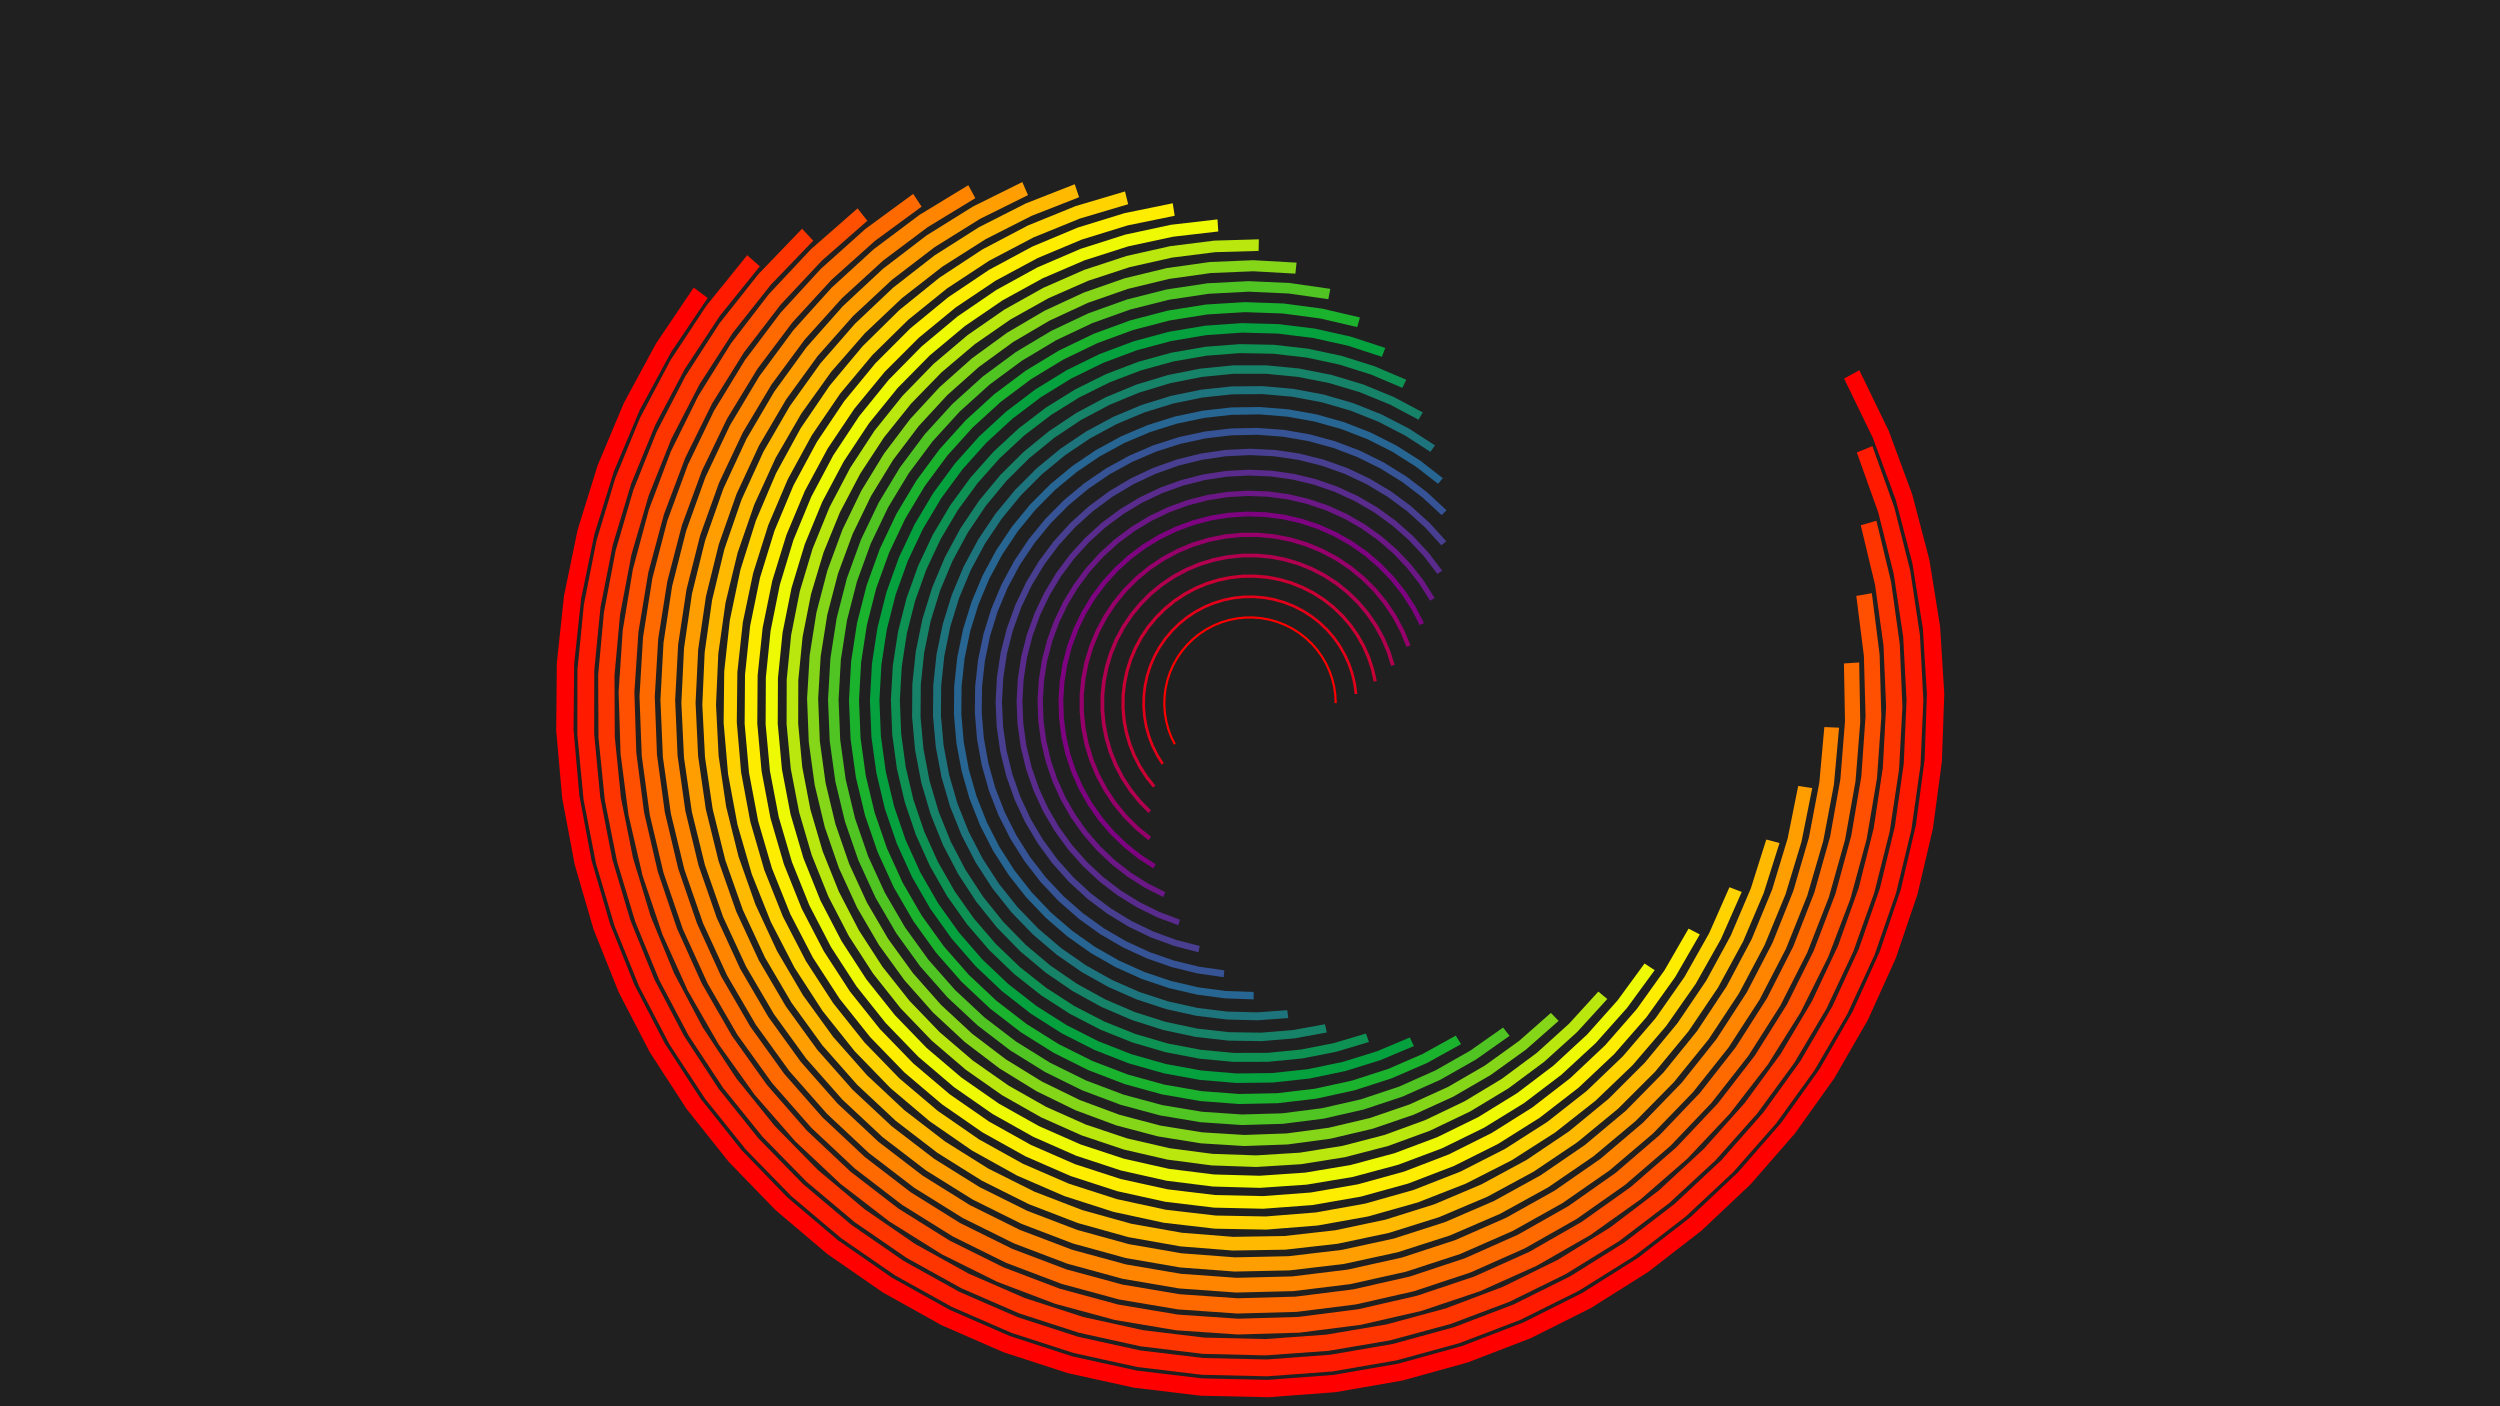 <svg xmlns="http://www.w3.org/2000/svg" xmlns:xlink="http://www.w3.org/1999/xlink" width="720" height="405" viewBox="0 0 720 405">
<path id="background" d="M 0.0 0.0 L 720.0 0.0 L 720.0 405.0 L 0.0 405.0 Z" stroke="none" fill-opacity="1" fill="#202020"></path>
<g transform="translate(360, 202.5) scale(1, -1) rotate(0.0) translate(0.0, 0.0)">
<g id="9a7504c" class="meshentity2" transform="translate(0.0, 0.0) rotate(0.0) scale(1, 1)">
<g id="0xffff0000" class="materialsolid" stroke="none" fill-opacity="1" fill="#ff0000">
<g id="arc" class="mesh2"><path id="face.000" fill-rule="evenodd" d="M 24.996 0.0 L 24.881 2.392 L 24.538 4.762 L 23.97 7.088 L 23.182 9.349 L 22.181 11.524 L 20.977 13.594 L 19.58 15.538 L 18.003 17.34 L 16.261 18.984 L 14.37 20.452 L 12.347 21.734 L 10.211 22.815 L 7.981 23.688 L 5.678 24.343 L 3.323 24.774 L 0.937 24.979 L -1.457 24.954 L -3.838 24.7 L -6.184 24.219 L -8.473 23.516 L -10.684 22.598 L -12.798 21.472 L -14.793 20.148 L -16.653 18.64 L -18.361 16.961 L -19.899 15.127 L -21.255 13.153 L -22.416 11.059 L -23.372 8.864 L -24.113 6.587 L -24.632 4.249 L -24.926 1.873 L -24.991 -0.521 L -24.826 -2.91 L -24.434 -5.272 L -23.817 -7.586 L -22.982 -9.83 L -21.936 -11.984 L -21.388 -11.684 L -22.408 -9.584 L -23.222 -7.396 L -23.823 -5.14 L -24.205 -2.837 L -24.366 -0.508 L -24.303 1.826 L -24.016 4.143 L -23.51 6.422 L -22.788 8.642 L -21.856 10.783 L -20.724 12.825 L -19.402 14.749 L -17.902 16.537 L -16.237 18.174 L -14.424 19.645 L -12.478 20.935 L -10.417 22.033 L -8.261 22.928 L -6.03 23.614 L -3.742 24.082 L -1.421 24.33 L 0.914 24.354 L 3.24 24.155 L 5.536 23.734 L 7.782 23.095 L 9.956 22.245 L 12.039 21.19 L 14.011 19.941 L 15.855 18.509 L 17.553 16.907 L 19.09 15.15 L 20.452 13.254 L 21.627 11.236 L 22.602 9.115 L 23.371 6.91 L 23.925 4.643 L 24.259 2.332 L 24.371 0.0 Z"></path>
</g>
</g>
<g id="0xffe5001a" class="materialsolid" stroke="none" fill-opacity="1" fill="#e5001a">
<g id="arc" class="mesh2"><path id="face.000" fill-rule="evenodd" d="M 30.914 2.672 L 30.514 5.635 L 29.829 8.546 L 28.868 11.378 L 27.639 14.104 L 26.153 16.699 L 24.424 19.14 L 22.468 21.402 L 20.303 23.465 L 17.95 25.311 L 15.43 26.921 L 12.767 28.281 L 9.985 29.379 L 7.111 30.204 L 4.17 30.748 L 1.191 31.007 L -1.8 30.977 L -4.773 30.66 L -7.703 30.058 L -10.56 29.177 L -13.32 28.025 L -15.956 26.613 L -18.444 24.953 L -20.76 23.062 L -22.884 20.956 L -24.795 18.656 L -26.476 16.183 L -27.911 13.559 L -29.086 10.809 L -29.992 7.959 L -30.618 5.035 L -30.961 2.064 L -31.016 -0.926 L -30.783 -3.907 L -30.264 -6.853 L -29.463 -9.734 L -28.389 -12.525 L -27.052 -15.2 L -25.463 -17.733 L -24.826 -17.29 L -26.376 -14.82 L -27.68 -12.212 L -28.727 -9.491 L -29.507 -6.681 L -30.013 -3.81 L -30.24 -0.903 L -30.187 2.012 L -29.853 4.909 L -29.242 7.76 L -28.359 10.539 L -27.213 13.22 L -25.814 15.778 L -24.175 18.19 L -22.312 20.432 L -20.241 22.485 L -17.983 24.329 L -15.557 25.948 L -12.987 27.325 L -10.296 28.448 L -7.51 29.307 L -4.654 29.894 L -1.755 30.203 L 1.161 30.232 L 4.066 29.979 L 6.933 29.449 L 9.736 28.645 L 12.448 27.574 L 15.044 26.248 L 17.501 24.678 L 19.796 22.879 L 21.906 20.867 L 23.813 18.661 L 25.499 16.282 L 26.948 13.752 L 28.147 11.094 L 29.084 8.333 L 29.751 5.494 L 30.142 2.605 Z"></path>
</g>
</g>
<g id="0xffca0035" class="materialsolid" stroke="none" fill-opacity="1" fill="#ca0035">
<g id="arc" class="mesh2"><path id="face.000" fill-rule="evenodd" d="M 36.514 6.359 L 35.726 9.865 L 34.603 13.278 L 33.154 16.567 L 31.394 19.7 L 29.339 22.648 L 27.008 25.382 L 24.422 27.879 L 21.608 30.113 L 18.59 32.064 L 15.397 33.713 L 12.06 35.046 L 8.609 36.049 L 5.078 36.714 L 1.498 37.033 L -2.095 37.004 L -5.669 36.627 L -9.189 35.906 L -12.623 34.847 L -15.939 33.461 L -19.104 31.76 L -22.09 29.761 L -24.869 27.482 L -27.413 24.944 L -29.7 22.172 L -31.707 19.192 L -33.417 16.031 L -34.812 12.719 L -35.881 9.288 L -36.611 5.769 L -36.998 2.197 L -37.037 -1.397 L -36.728 -4.977 L -36.073 -8.51 L -35.079 -11.964 L -33.756 -15.305 L -32.115 -18.502 L -30.172 -21.525 L -27.946 -24.346 L -27.247 -23.737 L -29.418 -20.987 L -31.312 -18.039 L -32.912 -14.922 L -34.202 -11.665 L -35.171 -8.298 L -35.809 -4.852 L -36.111 -1.362 L -36.073 2.142 L -35.696 5.625 L -34.984 9.056 L -33.942 12.401 L -32.582 15.63 L -30.915 18.712 L -28.957 21.618 L -26.728 24.32 L -24.247 26.795 L -21.538 29.017 L -18.627 30.966 L -15.54 32.624 L -12.308 33.976 L -8.959 35.008 L -5.527 35.711 L -2.043 36.079 L 1.461 36.107 L 4.951 35.796 L 8.394 35.148 L 11.759 34.17 L 15.013 32.871 L 18.125 31.262 L 21.068 29.36 L 23.812 27.182 L 26.332 24.748 L 28.605 22.081 L 30.609 19.207 L 32.326 16.153 L 33.738 12.946 L 34.833 9.618 L 35.601 6.2 Z"></path>
</g>
</g>
<g id="0xffb0004f" class="materialsolid" stroke="none" fill-opacity="1" fill="#b0004f">
<g id="arc" class="mesh2"><path id="face.000" fill-rule="evenodd" d="M 41.663 11.022 L 40.391 15.028 L 38.735 18.892 L 36.71 22.576 L 34.336 26.045 L 31.636 29.266 L 28.634 32.209 L 25.36 34.845 L 21.844 37.15 L 18.121 39.102 L 14.226 40.681 L 10.195 41.874 L 6.067 42.668 L 1.881 43.056 L -2.322 43.034 L -6.504 42.603 L -10.624 41.767 L -14.642 40.533 L -18.521 38.914 L -22.224 36.924 L -25.716 34.584 L -28.963 31.914 L -31.934 28.94 L -34.602 25.691 L -36.94 22.198 L -38.927 18.494 L -40.543 14.613 L -41.774 10.594 L -42.608 6.474 L -43.036 2.292 L -43.054 -1.911 L -42.663 -6.097 L -41.866 -10.224 L -40.671 -14.254 L -39.089 -18.149 L -37.135 -21.871 L -34.827 -25.384 L -32.189 -28.657 L -29.244 -31.656 L -28.513 -30.865 L -31.384 -27.94 L -33.957 -24.75 L -36.206 -21.324 L -38.112 -17.695 L -39.654 -13.898 L -40.82 -9.969 L -41.597 -5.944 L -41.978 -1.864 L -41.96 2.235 L -41.543 6.312 L -40.73 10.329 L -39.53 14.248 L -37.954 18.031 L -36.017 21.643 L -33.737 25.049 L -31.136 28.217 L -28.239 31.116 L -25.073 33.719 L -21.669 36.001 L -18.058 37.941 L -14.276 39.52 L -10.358 40.723 L -6.341 41.538 L -2.264 41.958 L 1.834 41.979 L 5.915 41.601 L 9.94 40.827 L 13.87 39.664 L 17.668 38.124 L 21.298 36.222 L 24.726 33.974 L 27.918 31.404 L 30.845 28.535 L 33.478 25.394 L 35.793 22.011 L 37.767 18.42 L 39.382 14.653 L 40.622 10.746 Z"></path>
</g>
</g>
<g id="0xff95006a" class="materialsolid" stroke="none" fill-opacity="1" fill="#95006a">
<g id="arc" class="mesh2"><path id="face.000" fill-rule="evenodd" d="M 46.238 16.608 L 44.388 21.059 L 42.11 25.308 L 39.427 29.313 L 36.365 33.036 L 32.952 36.441 L 29.222 39.495 L 25.211 42.169 L 20.957 44.436 L 16.501 46.276 L 11.887 47.671 L 7.158 48.606 L 2.36 49.074 L -2.461 49.069 L -7.258 48.591 L -11.985 47.646 L -16.597 46.242 L -21.049 44.393 L -25.298 42.116 L -29.304 39.434 L -33.028 36.373 L -36.433 32.961 L -39.488 29.231 L -42.163 25.221 L -44.431 20.967 L -46.272 16.512 L -47.668 11.898 L -48.604 7.169 L -49.073 2.371 L -49.069 -2.45 L -48.593 -7.247 L -47.649 -11.974 L -46.246 -16.586 L -44.398 -21.039 L -42.122 -25.288 L -39.441 -29.295 L -36.38 -33.019 L -32.969 -36.425 L -29.241 -39.481 L -28.51 -38.494 L -32.145 -35.515 L -35.471 -32.194 L -38.455 -28.562 L -41.069 -24.656 L -43.288 -20.513 L -45.09 -16.172 L -46.458 -11.675 L -47.378 -7.066 L -47.842 -2.388 L -47.846 2.312 L -47.389 6.99 L -46.476 11.6 L -45.116 16.099 L -43.321 20.443 L -41.109 24.59 L -38.501 28.501 L -35.522 32.137 L -32.202 35.463 L -28.571 38.448 L -24.666 41.063 L -20.523 43.283 L -16.182 45.086 L -11.686 46.455 L -7.077 47.376 L -2.4 47.842 L 2.301 47.847 L 6.979 47.391 L 11.589 46.479 L 16.089 45.119 L 20.433 43.325 L 24.581 41.114 L 28.492 38.507 L 32.128 35.53 L 35.456 32.21 L 38.442 28.58 L 41.058 24.675 L 43.278 20.533 L 45.082 16.193 Z"></path>
</g>
</g>
<g id="0xff7d0380" class="materialsolid" stroke="none" fill-opacity="1" fill="#7d0380">
<g id="arc" class="mesh2"><path id="face.000" fill-rule="evenodd" d="M 50.118 23.048 L 47.672 27.756 L 44.786 32.207 L 41.485 36.36 L 37.8 40.177 L 33.766 43.623 L 29.419 46.664 L 24.8 49.275 L 19.952 51.429 L 14.919 53.108 L 9.749 54.296 L 4.488 54.981 L -0.814 55.158 L -6.109 54.824 L -11.348 53.984 L -16.481 52.644 L -21.462 50.818 L -26.244 48.521 L -30.784 45.775 L -35.039 42.607 L -38.97 39.044 L -42.54 35.12 L -45.717 30.871 L -48.471 26.336 L -50.777 21.558 L -52.613 16.581 L -53.962 11.45 L -54.813 6.213 L -55.156 0.919 L -54.989 -4.384 L -54.314 -9.646 L -53.136 -14.819 L -51.467 -19.854 L -49.322 -24.707 L -46.72 -29.33 L -43.687 -33.683 L -40.249 -37.724 L -36.439 -41.416 L -32.292 -44.724 L -27.846 -47.62 L -27.15 -46.429 L -31.485 -43.606 L -35.528 -40.38 L -39.243 -36.781 L -42.594 -32.841 L -45.552 -28.597 L -48.089 -24.089 L -50.18 -19.358 L -51.808 -14.448 L -52.956 -9.405 L -53.615 -4.274 L -53.777 0.896 L -53.442 6.058 L -52.613 11.164 L -51.298 16.166 L -49.507 21.019 L -47.259 25.678 L -44.574 30.099 L -41.477 34.242 L -37.995 38.068 L -34.163 41.541 L -30.014 44.631 L -25.588 47.308 L -20.925 49.547 L -16.069 51.328 L -11.064 52.634 L -5.957 53.454 L -0.794 53.779 L 4.376 53.606 L 9.505 52.938 L 14.546 51.78 L 19.453 50.143 L 24.18 48.043 L 28.683 45.498 L 32.921 42.532 L 36.855 39.173 L 40.447 35.451 L 43.666 31.402 L 46.481 27.062 L 48.865 22.472 Z"></path>
</g>
</g>
<g id="0xff6b1786" class="materialsolid" stroke="none" fill-opacity="1" fill="#6b1786">
<g id="arc" class="mesh2"><path id="face.000" fill-rule="evenodd" d="M 53.192 30.261 L 50.019 35.259 L 46.378 39.927 L 42.303 44.222 L 37.832 48.103 L 33.007 51.533 L 27.873 54.481 L 22.478 56.92 L 16.873 58.825 L 11.11 60.18 L 5.243 60.972 L -0.673 61.194 L -6.583 60.842 L -12.431 59.921 L -18.163 58.44 L -23.725 56.411 L -29.065 53.855 L -34.133 50.794 L -38.881 47.259 L -43.266 43.281 L -47.245 38.897 L -50.783 34.15 L -53.845 29.084 L -56.403 23.745 L -58.434 18.183 L -59.917 12.452 L -60.84 6.604 L -61.193 0.695 L -60.974 -5.222 L -60.184 -11.089 L -58.831 -16.852 L -56.927 -22.458 L -54.491 -27.854 L -51.545 -32.989 L -48.116 -37.815 L -44.237 -42.287 L -39.944 -46.364 L -35.277 -50.007 L -30.28 -53.181 L -24.999 -55.858 L -24.374 -54.462 L -29.523 -51.852 L -34.395 -48.757 L -38.945 -45.205 L -43.131 -41.23 L -46.913 -36.87 L -50.256 -32.164 L -53.129 -27.158 L -55.504 -21.897 L -57.36 -16.431 L -58.68 -10.812 L -59.45 -5.091 L -59.664 0.677 L -59.319 6.439 L -58.419 12.141 L -56.973 17.729 L -54.993 23.151 L -52.499 28.356 L -49.513 33.297 L -46.064 37.925 L -42.184 42.199 L -37.909 46.077 L -33.279 49.525 L -28.338 52.509 L -23.132 55.001 L -17.709 56.979 L -12.12 58.423 L -6.418 59.321 L -0.656 59.664 L 5.112 59.448 L 10.832 58.676 L 16.451 57.355 L 21.916 55.497 L 27.176 53.119 L 32.182 50.245 L 36.886 46.9 L 41.245 43.116 L 45.218 38.929 L 48.768 34.378 L 51.862 29.505 Z"></path>
</g>
</g>
<g id="0xff592b8c" class="materialsolid" stroke="none" fill-opacity="1" fill="#592b8c">
<g id="arc" class="mesh2"><path id="face.000" fill-rule="evenodd" d="M 55.357 38.153 L 51.387 43.352 L 46.93 48.141 L 42.029 52.474 L 36.73 56.311 L 31.083 59.614 L 25.142 62.353 L 18.963 64.501 L 12.604 66.039 L 6.126 66.951 L -0.41 67.23 L -6.943 66.871 L -13.409 65.88 L -19.748 64.265 L -25.901 62.041 L -31.808 59.23 L -37.414 55.858 L -42.666 51.958 L -47.514 47.565 L -51.912 42.722 L -55.818 37.474 L -59.196 31.872 L -62.014 25.967 L -64.244 19.817 L -65.866 13.479 L -66.864 7.014 L -67.229 0.482 L -66.958 -6.054 L -66.052 -12.533 L -64.521 -18.894 L -62.38 -25.075 L -59.647 -31.019 L -56.35 -36.67 L -52.519 -41.973 L -48.191 -46.878 L -43.407 -51.34 L -38.212 -55.316 L -32.654 -58.768 L -26.788 -61.663 L -20.668 -63.975 L -20.151 -62.376 L -26.118 -60.122 L -31.838 -57.299 L -37.256 -53.933 L -42.322 -50.057 L -46.987 -45.706 L -51.206 -40.923 L -54.941 -35.753 L -58.156 -30.244 L -60.82 -24.448 L -62.908 -18.421 L -64.401 -12.22 L -65.284 -5.903 L -65.548 0.47 L -65.192 6.839 L -64.219 13.142 L -62.638 19.322 L -60.463 25.318 L -57.716 31.075 L -54.423 36.537 L -50.614 41.654 L -46.326 46.376 L -41.6 50.659 L -36.479 54.462 L -31.013 57.75 L -25.253 60.49 L -19.255 62.658 L -13.074 64.233 L -6.769 65.2 L -0.4 65.549 L 5.973 65.277 L 12.289 64.388 L 18.489 62.889 L 24.513 60.794 L 30.306 58.124 L 35.812 54.903 L 40.978 51.163 L 45.757 46.938 L 50.102 42.268 L 53.973 37.199 Z"></path>
</g>
</g>
<g id="0xff483f91" class="materialsolid" stroke="none" fill-opacity="1" fill="#483f91">
<g id="arc" class="mesh2"><path id="face.000" fill-rule="evenodd" d="M 56.521 46.616 L 51.693 51.918 L 46.37 56.723 L 40.603 60.984 L 34.447 64.661 L 27.961 67.719 L 21.207 70.128 L 14.25 71.865 L 7.157 72.914 L -0.005 73.264 L -7.167 72.913 L -14.261 71.863 L -21.217 70.125 L -27.971 67.715 L -34.456 64.656 L -40.612 60.978 L -46.378 56.716 L -51.701 51.911 L -56.528 46.608 L -60.813 40.859 L -64.516 34.718 L -67.601 28.245 L -70.038 21.502 L -71.805 14.552 L -72.883 7.463 L -73.264 0.302 L -72.942 -6.861 L -71.922 -13.959 L -70.213 -20.923 L -67.832 -27.686 L -64.8 -34.185 L -61.148 -40.356 L -56.91 -46.14 L -52.127 -51.482 L -46.845 -56.331 L -41.114 -60.641 L -34.989 -64.37 L -28.529 -67.482 L -21.795 -69.947 L -14.853 -71.743 L -14.482 -69.949 L -21.251 -68.199 L -27.816 -65.795 L -34.114 -62.76 L -40.086 -59.125 L -45.674 -54.923 L -50.824 -50.195 L -55.488 -44.986 L -59.62 -39.347 L -63.18 -33.33 L -66.136 -26.994 L -68.458 -20.4 L -70.124 -13.61 L -71.119 -6.69 L -71.432 0.295 L -71.061 7.276 L -70.01 14.188 L -68.287 20.964 L -65.911 27.539 L -62.903 33.85 L -59.293 39.837 L -55.114 45.443 L -50.408 50.613 L -45.219 55.298 L -39.597 59.454 L -33.595 63.04 L -27.272 66.022 L -20.687 68.372 L -13.904 70.067 L -6.988 71.09 L -0.005 71.433 L 6.978 71.091 L 13.894 70.069 L 20.677 68.375 L 27.262 66.026 L 33.586 63.045 L 39.588 59.459 L 45.211 55.305 L 50.401 50.62 L 55.108 45.451 Z"></path>
</g>
</g>
<g id="0xff365396" class="materialsolid" stroke="none" fill-opacity="1" fill="#365396">
<g id="arc" class="mesh2"><path id="face.000" fill-rule="evenodd" d="M 56.604 55.535 L 51.019 60.706 L 44.965 65.317 L 38.495 69.327 L 31.672 72.698 L 24.556 75.4 L 17.214 77.407 L 9.714 78.701 L 2.124 79.269 L -5.485 79.108 L -13.044 78.218 L -20.483 76.607 L -27.733 74.29 L -34.727 71.29 L -41.402 67.632 L -47.695 63.351 L -53.549 58.487 L -58.909 53.084 L -63.727 47.192 L -67.958 40.865 L -71.562 34.161 L -74.508 27.143 L -76.767 19.875 L -78.319 12.424 L -79.149 4.858 L -79.25 -2.752 L -78.621 -10.337 L -77.268 -17.827 L -75.203 -25.152 L -72.445 -32.246 L -69.02 -39.043 L -64.959 -45.48 L -60.3 -51.499 L -55.085 -57.042 L -49.363 -62.061 L -43.185 -66.507 L -36.61 -70.341 L -29.698 -73.527 L -22.512 -76.035 L -15.119 -77.843 L -7.587 -78.934 L -7.397 -76.961 L -14.741 -75.897 L -21.95 -74.134 L -28.956 -71.689 L -35.695 -68.582 L -42.106 -64.844 L -48.128 -60.509 L -53.708 -55.616 L -58.792 -50.211 L -63.335 -44.343 L -67.295 -38.067 L -70.634 -31.44 L -73.323 -24.524 L -75.336 -17.381 L -76.656 -10.079 L -77.269 -2.683 L -77.17 4.737 L -76.361 12.113 L -74.848 19.378 L -72.645 26.465 L -69.773 33.307 L -66.259 39.843 L -62.134 46.012 L -57.436 51.757 L -52.21 57.025 L -46.502 61.767 L -40.367 65.941 L -33.859 69.507 L -27.039 72.433 L -19.97 74.692 L -12.718 76.262 L -5.348 77.13 L 2.071 77.288 L 9.471 76.733 L 16.784 75.472 L 23.942 73.515 L 30.88 70.881 L 37.533 67.594 L 43.84 63.684 L 49.744 59.188 L 55.189 54.146 Z"></path>
</g>
</g>
<g id="0xff276592" class="materialsolid" stroke="none" fill-opacity="1" fill="#276592">
<g id="arc" class="mesh2"><path id="face.000" fill-rule="evenodd" d="M 55.54 64.783 L 49.034 69.836 L 42.072 74.239 L 34.718 77.949 L 27.04 80.934 L 19.111 83.164 L 11.003 84.619 L 2.793 85.286 L -5.444 85.158 L -13.629 84.236 L -21.688 82.529 L -29.544 80.054 L -37.126 76.832 L -44.361 72.894 L -51.183 68.277 L -57.528 63.024 L -63.336 57.184 L -68.555 50.81 L -73.135 43.963 L -77.033 36.707 L -80.213 29.108 L -82.646 21.238 L -84.309 13.171 L -85.186 4.98 L -85.269 -3.257 L -84.558 -11.463 L -83.059 -19.563 L -80.785 -27.481 L -77.759 -35.142 L -74.009 -42.476 L -69.568 -49.414 L -64.48 -55.891 L -58.79 -61.848 L -52.553 -67.229 L -45.826 -71.982 L -38.671 -76.066 L -31.157 -79.44 L -23.352 -82.074 L -15.33 -83.943 L -7.164 -85.03 L 1.068 -85.325 L 1.041 -83.192 L -6.985 -82.904 L -14.946 -81.845 L -22.768 -80.022 L -30.378 -77.454 L -37.705 -74.164 L -44.68 -70.183 L -51.239 -65.548 L -57.32 -60.302 L -62.868 -54.494 L -67.829 -48.178 L -72.158 -41.414 L -75.815 -34.263 L -78.766 -26.793 L -80.982 -19.074 L -82.444 -11.177 L -83.138 -3.175 L -83.056 4.856 L -82.201 12.841 L -80.58 20.707 L -78.208 28.381 L -75.107 35.789 L -71.306 42.864 L -66.841 49.54 L -61.753 55.754 L -56.089 61.449 L -49.903 66.57 L -43.252 71.072 L -36.198 74.911 L -28.806 78.052 L -21.146 80.466 L -13.289 82.13 L -5.308 83.029 L 2.723 83.154 L 10.728 82.504 L 18.633 81.085 L 26.364 78.91 L 33.85 76.001 L 41.02 72.383 L 47.808 68.09 L 54.151 63.163 Z"></path>
</g>
</g>
<g id="0xff1e747d" class="materialsolid" stroke="none" fill-opacity="1" fill="#1e747d">
<g id="arc" class="mesh2"><path id="face.000" fill-rule="evenodd" d="M 53.274 74.226 L 45.825 79.042 L 37.944 83.113 L 29.705 86.401 L 21.187 88.874 L 12.469 90.51 L 3.633 91.293 L -5.237 91.215 L -14.057 90.277 L -22.745 88.489 L -31.219 85.866 L -39.398 82.434 L -47.206 78.225 L -54.569 73.279 L -61.418 67.642 L -67.688 61.367 L -73.32 54.514 L -78.261 47.147 L -82.464 39.336 L -85.889 31.154 L -88.506 22.678 L -90.288 13.989 L -91.219 5.168 L -91.29 -3.702 L -90.501 -12.537 L -88.858 -21.254 L -86.379 -29.771 L -83.085 -38.007 L -79.008 -45.884 L -74.186 -53.33 L -68.665 -60.272 L -62.496 -66.647 L -55.739 -72.393 L -48.456 -77.457 L -40.717 -81.791 L -32.594 -85.353 L -24.163 -88.112 L -15.505 -90.04 L -6.701 -91.119 L 2.167 -91.339 L 11.014 -90.699 L 10.739 -88.431 L 2.113 -89.056 L -6.533 -88.841 L -15.117 -87.789 L -23.559 -85.909 L -31.779 -83.22 L -39.699 -79.746 L -47.245 -75.52 L -54.346 -70.583 L -60.934 -64.98 L -66.948 -58.765 L -72.331 -51.996 L -77.032 -44.737 L -81.008 -37.056 L -84.219 -29.026 L -86.637 -20.723 L -88.238 -12.224 L -89.008 -3.61 L -88.938 5.039 L -88.031 13.639 L -86.293 22.111 L -83.742 30.375 L -80.402 38.353 L -76.304 45.969 L -71.487 53.151 L -65.996 59.833 L -59.883 65.951 L -53.205 71.447 L -46.026 76.269 L -38.413 80.373 L -30.438 83.719 L -22.177 86.276 L -13.706 88.02 L -5.106 88.934 L 3.542 89.01 L 12.157 88.247 L 20.657 86.653 L 28.963 84.241 L 36.995 81.036 L 44.679 77.066 L 51.942 72.37 Z"></path>
</g>
</g>
<g id="0xff168368" class="materialsolid" stroke="none" fill-opacity="1" fill="#168368">
<g id="arc" class="mesh2"><path id="face.000" fill-rule="evenodd" d="M 49.768 83.724 L 41.366 88.178 L 32.569 91.792 L 23.462 94.53 L 14.132 96.368 L 4.666 97.287 L -4.843 97.278 L -14.307 96.342 L -23.634 94.488 L -32.736 91.732 L -41.526 88.103 L -49.92 83.633 L -57.838 78.366 L -65.205 72.352 L -71.95 65.648 L -78.009 58.319 L -83.325 50.433 L -87.846 42.067 L -91.529 33.299 L -94.341 24.214 L -96.252 14.899 L -97.246 5.441 L -97.314 -4.068 L -96.453 -13.539 L -94.673 -22.881 L -91.99 -32.005 L -88.431 -40.823 L -84.028 -49.252 L -78.824 -57.212 L -72.869 -64.627 L -66.219 -71.425 L -58.938 -77.542 L -51.095 -82.92 L -42.765 -87.508 L -34.027 -91.261 L -24.965 -94.145 L -15.665 -96.131 L -6.215 -97.2 L 3.293 -97.343 L 12.771 -96.558 L 22.126 -94.852 L 21.573 -92.481 L 12.451 -94.144 L 3.211 -94.909 L -6.06 -94.77 L -15.273 -93.727 L -24.341 -91.791 L -33.177 -88.98 L -41.696 -85.32 L -49.818 -80.847 L -57.465 -75.604 L -64.564 -69.639 L -71.047 -63.011 L -76.854 -55.782 L -81.927 -48.021 L -86.22 -39.803 L -89.69 -31.204 L -92.306 -22.309 L -94.042 -13.201 L -94.881 -3.967 L -94.815 5.305 L -93.846 14.526 L -91.982 23.609 L -89.241 32.467 L -85.65 41.015 L -81.241 49.172 L -76.059 56.861 L -70.151 64.007 L -63.575 70.543 L -56.392 76.407 L -48.672 81.542 L -40.488 85.9 L -31.918 89.439 L -23.043 92.125 L -13.949 93.934 L -4.722 94.846 L 4.55 94.855 L 13.778 93.959 L 22.876 92.167 L 31.755 89.497 L 40.332 85.974 L 48.524 81.631 Z"></path>
</g>
</g>
<g id="0xff0d9253" class="materialsolid" stroke="none" fill-opacity="1" fill="#0d9253">
<g id="arc" class="mesh2"><path id="face.000" fill-rule="evenodd" d="M 44.999 93.13 L 35.881 97.009 L 26.434 99.997 L 16.744 102.068 L 6.901 103.202 L -3.006 103.388 L -12.885 102.626 L -22.646 100.923 L -32.199 98.293 L -41.457 94.76 L -50.334 90.359 L -58.749 85.128 L -66.625 79.116 L -73.89 72.377 L -80.476 64.975 L -86.324 56.976 L -91.38 48.455 L -95.597 39.488 L -98.937 30.16 L -101.369 20.554 L -102.871 10.76 L -103.428 0.867 L -103.037 -9.034 L -101.7 -18.852 L -99.429 -28.496 L -96.246 -37.88 L -92.18 -46.916 L -87.268 -55.521 L -81.555 -63.616 L -75.093 -71.128 L -67.942 -77.987 L -60.168 -84.131 L -51.842 -89.502 L -43.04 -94.052 L -33.843 -97.739 L -24.335 -100.529 L -14.604 -102.396 L -4.739 -103.323 L 5.17 -103.303 L 15.031 -102.334 L 24.754 -100.426 L 34.25 -97.597 L 33.394 -95.157 L 24.135 -97.916 L 14.655 -99.776 L 5.04 -100.72 L -4.62 -100.74 L -14.239 -99.836 L -23.727 -98.015 L -32.997 -95.295 L -41.964 -91.701 L -50.546 -87.265 L -58.664 -82.027 L -66.244 -76.038 L -73.216 -69.35 L -79.516 -62.026 L -85.086 -54.133 L -89.875 -45.743 L -93.84 -36.933 L -96.943 -27.784 L -99.157 -18.38 L -100.461 -8.808 L -100.843 0.846 L -100.299 10.491 L -98.835 20.04 L -96.464 29.406 L -93.208 38.501 L -89.096 47.243 L -84.166 55.552 L -78.465 63.351 L -72.043 70.568 L -64.96 77.138 L -57.28 83 L -49.076 88.1 L -40.42 92.391 L -31.394 95.835 L -22.08 98.4 L -12.563 100.061 L -2.931 100.804 L 6.728 100.622 L 16.326 99.516 L 25.773 97.497 L 34.984 94.584 L 43.874 90.802 Z"></path>
</g>
</g>
<g id="0xff04a13e" class="materialsolid" stroke="none" fill-opacity="1" fill="#04a13e">
<g id="arc" class="mesh2"><path id="face.000" fill-rule="evenodd" d="M 38.961 102.297 L 28.937 105.572 L 18.644 107.866 L 8.178 109.16 L -2.364 109.44 L -12.884 108.705 L -23.284 106.961 L -33.468 104.224 L -43.342 100.52 L -52.813 95.883 L -61.794 90.356 L -70.202 83.99 L -77.958 76.846 L -84.991 68.987 L -91.235 60.489 L -96.632 51.429 L -101.132 41.892 L -104.694 31.966 L -107.284 21.744 L -108.879 11.32 L -109.463 0.79 L -109.031 -9.746 L -107.587 -20.193 L -105.145 -30.451 L -101.727 -40.428 L -97.365 -50.029 L -92.099 -59.165 L -85.978 -67.753 L -79.06 -75.712 L -71.407 -82.968 L -63.093 -89.454 L -54.192 -95.11 L -44.789 -99.883 L -34.97 -103.73 L -24.826 -106.613 L -14.452 -108.507 L -3.944 -109.395 L 6.601 -109.266 L 17.085 -108.124 L 27.41 -105.979 L 37.48 -102.849 L 47.203 -98.766 L 46.023 -96.296 L 36.543 -100.278 L 26.724 -103.329 L 16.657 -105.421 L 6.436 -106.535 L -3.845 -106.66 L -14.091 -105.795 L -24.205 -103.948 L -34.095 -101.137 L -43.669 -97.386 L -52.837 -92.732 L -61.515 -87.218 L -69.622 -80.894 L -77.083 -73.819 L -83.829 -66.059 L -89.796 -57.686 L -94.93 -48.778 L -99.184 -39.417 L -102.516 -29.69 L -104.897 -19.688 L -106.305 -9.503 L -106.726 0.771 L -106.157 11.037 L -104.602 21.2 L -102.077 31.167 L -98.604 40.845 L -94.216 50.144 L -88.954 58.977 L -82.866 67.263 L -76.009 74.924 L -68.447 81.891 L -60.25 88.097 L -51.493 93.486 L -42.258 98.007 L -32.631 101.618 L -22.702 104.287 L -12.562 105.987 L -2.305 106.704 L 7.974 106.431 L 18.178 105.17 L 28.213 102.932 L 37.987 99.74 Z"></path>
</g>
</g>
<g id="0xff1bb22e" class="materialsolid" stroke="none" fill-opacity="1" fill="#1bb22e">
<g id="arc" class="mesh2"><path id="face.000" fill-rule="evenodd" d="M 31.663 111.074 L 20.766 113.617 L 9.675 115.093 L -1.507 115.489 L -12.675 114.802 L -23.724 113.036 L -34.55 110.211 L -45.052 106.35 L -55.131 101.492 L -64.693 95.681 L -73.648 88.972 L -81.911 81.428 L -89.406 73.12 L -96.062 64.126 L -101.816 54.53 L -106.615 44.422 L -110.413 33.898 L -113.175 23.055 L -114.875 11.996 L -115.496 0.824 L -115.034 -10.356 L -113.492 -21.438 L -110.885 -32.319 L -107.238 -42.897 L -102.584 -53.072 L -96.967 -62.749 L -90.44 -71.837 L -83.065 -80.251 L -74.91 -87.912 L -66.052 -94.748 L -56.574 -100.695 L -46.565 -105.697 L -36.119 -109.706 L -25.334 -112.686 L -14.311 -114.609 L -3.154 -115.456 L 8.032 -115.22 L 19.143 -113.902 L 30.075 -111.515 L 40.724 -108.082 L 50.991 -103.634 L 60.78 -98.214 L 59.26 -95.758 L 49.716 -101.043 L 39.706 -105.38 L 29.323 -108.727 L 18.665 -111.054 L 7.831 -112.339 L -3.076 -112.57 L -13.954 -111.744 L -24.701 -109.869 L -35.216 -106.964 L -45.401 -103.054 L -55.159 -98.178 L -64.4 -92.38 L -73.037 -85.715 L -80.988 -78.245 L -88.179 -70.041 L -94.543 -61.18 L -100.019 -51.745 L -104.557 -41.824 L -108.113 -31.511 L -110.655 -20.902 L -112.158 -10.097 L -112.609 0.803 L -112.003 11.696 L -110.345 22.479 L -107.653 33.05 L -103.949 43.312 L -99.271 53.167 L -93.66 62.523 L -87.171 71.292 L -79.864 79.393 L -71.807 86.748 L -63.076 93.289 L -53.753 98.955 L -43.926 103.691 L -33.686 107.455 L -23.131 110.211 L -12.358 111.932 L -1.469 112.602 L 9.433 112.216 L 20.247 110.777 L 30.871 108.298 Z"></path>
</g>
</g>
<g id="0xff50c423" class="materialsolid" stroke="none" fill-opacity="1" fill="#50c423">
<g id="arc" class="mesh2"><path id="face.000" fill-rule="evenodd" d="M 23.13 119.311 L 11.411 120.996 L -0.416 121.532 L -12.239 120.915 L -23.945 119.15 L -35.425 116.255 L -46.568 112.257 L -57.27 107.193 L -67.428 101.112 L -76.946 94.072 L -85.734 86.139 L -93.709 77.388 L -100.794 67.903 L -106.922 57.774 L -112.036 47.096 L -116.087 35.972 L -119.036 24.506 L -120.856 12.808 L -121.529 0.988 L -121.048 -10.842 L -119.419 -22.568 L -116.657 -34.08 L -112.787 -45.269 L -107.847 -56.028 L -101.884 -66.256 L -94.954 -75.855 L -87.123 -84.734 L -78.465 -92.809 L -69.063 -100.003 L -59.005 -106.248 L -48.387 -111.485 L -37.31 -115.664 L -25.879 -118.745 L -14.202 -120.7 L -2.391 -121.509 L 9.443 -121.165 L 21.188 -119.672 L 32.731 -117.042 L 43.964 -113.302 L 54.779 -108.487 L 65.075 -102.642 L 74.753 -95.824 L 72.884 -93.428 L 63.448 -100.076 L 53.41 -105.775 L 42.865 -110.47 L 31.913 -114.116 L 20.658 -116.68 L 9.207 -118.136 L -2.331 -118.471 L -13.847 -117.683 L -25.232 -115.777 L -36.377 -112.772 L -47.177 -108.698 L -57.53 -103.592 L -67.336 -97.503 L -76.503 -90.488 L -84.945 -82.615 L -92.58 -73.958 L -99.337 -64.6 L -105.151 -54.628 L -109.967 -44.137 L -113.74 -33.228 L -116.434 -22.004 L -118.022 -10.571 L -118.491 0.963 L -117.835 12.487 L -116.06 23.893 L -113.185 35.073 L -109.235 45.919 L -104.249 56.33 L -98.274 66.206 L -91.366 75.453 L -83.591 83.985 L -75.022 91.72 L -65.742 98.584 L -55.838 104.513 L -45.404 109.45 L -34.539 113.349 L -23.347 116.172 L -11.933 117.892 L -0.405 118.494 L 11.126 117.971 L 22.552 116.329 Z"></path>
</g>
</g>
<g id="0xff85d519" class="materialsolid" stroke="none" fill-opacity="1" fill="#85d519">
<g id="arc" class="mesh2"><path id="face.000" fill-rule="evenodd" d="M 13.405 126.86 L 0.929 127.563 L -11.555 127.042 L -23.929 125.302 L -36.073 122.36 L -47.871 118.243 L -59.21 112.993 L -69.981 106.658 L -80.08 99.299 L -89.411 90.988 L -97.884 81.804 L -105.418 71.835 L -111.94 61.177 L -117.388 49.932 L -121.71 38.207 L -124.864 26.116 L -126.82 13.775 L -127.56 1.301 L -127.075 -11.185 L -125.371 -23.564 L -122.464 -35.717 L -118.382 -47.527 L -113.165 -58.881 L -106.861 -69.67 L -99.532 -79.79 L -91.248 -89.145 L -82.089 -97.645 L -72.142 -105.208 L -61.503 -111.761 L -50.273 -117.242 L -38.562 -121.598 L -26.48 -124.788 L -14.144 -126.78 L -1.673 -127.555 L 10.815 -127.107 L 23.198 -125.439 L 35.36 -122.568 L 47.181 -118.52 L 58.551 -113.336 L 69.358 -107.064 L 79.5 -99.764 L 88.879 -91.508 L 86.657 -89.22 L 77.512 -97.27 L 67.624 -104.387 L 57.087 -110.502 L 46.002 -115.557 L 34.476 -119.504 L 22.618 -122.303 L 10.544 -123.929 L -1.631 -124.366 L -13.791 -123.61 L -25.818 -121.668 L -37.598 -118.558 L -49.017 -114.311 L -59.965 -108.967 L -70.338 -102.578 L -80.037 -95.204 L -88.967 -86.917 L -97.044 -77.796 L -104.19 -67.928 L -110.335 -57.409 L -115.423 -46.338 L -119.403 -34.824 L -122.237 -22.975 L -123.898 -10.905 L -124.371 1.269 L -123.65 13.43 L -121.743 25.463 L -118.667 37.252 L -114.453 48.683 L -109.141 59.647 L -102.782 70.039 L -95.437 79.759 L -87.176 88.713 L -78.078 96.817 L -68.231 103.991 L -57.73 110.168 L -46.675 115.287 L -35.171 119.301 L -23.331 122.169 L -11.266 123.866 L 0.906 124.374 L 13.07 123.688 Z"></path>
</g>
</g>
<g id="0xffb9e70e" class="materialsolid" stroke="none" fill-opacity="1" fill="#b9e70e">
<g id="arc" class="mesh2"><path id="face.000" fill-rule="evenodd" d="M 2.548 133.576 L -10.292 133.203 L -23.037 131.599 L -35.569 128.778 L -47.772 124.767 L -59.534 119.602 L -70.745 113.332 L -81.302 106.014 L -91.108 97.715 L -100.071 88.514 L -108.109 78.494 L -115.148 67.749 L -121.122 56.377 L -125.976 44.484 L -129.666 32.18 L -132.157 19.578 L -133.427 6.796 L -133.463 -6.05 L -132.265 -18.839 L -129.844 -31.455 L -126.223 -43.779 L -121.435 -55.699 L -115.525 -67.104 L -108.546 -77.889 L -100.564 -87.953 L -91.653 -97.205 L -81.894 -105.557 L -71.377 -112.934 L -60.202 -119.267 L -48.469 -124.498 L -36.289 -128.577 L -23.773 -131.468 L -11.037 -133.143 L 1.801 -133.588 L 14.622 -132.797 L 27.308 -130.779 L 39.742 -127.552 L 51.808 -123.146 L 63.395 -117.601 L 74.396 -110.969 L 84.71 -103.311 L 94.24 -94.698 L 102.899 -85.21 L 100.326 -83.08 L 91.884 -92.331 L 82.592 -100.728 L 72.536 -108.195 L 61.81 -114.661 L 50.513 -120.067 L 38.748 -124.363 L 26.626 -127.51 L 14.257 -129.477 L 1.756 -130.248 L -10.761 -129.815 L -23.178 -128.181 L -35.381 -125.363 L -47.257 -121.385 L -58.697 -116.286 L -69.593 -110.111 L -79.846 -102.918 L -89.361 -94.774 L -98.05 -85.754 L -105.833 -75.941 L -112.637 -65.426 L -118.399 -54.307 L -123.068 -42.685 L -126.598 -30.668 L -128.958 -18.368 L -130.126 -5.898 L -130.091 6.626 L -128.854 19.089 L -126.425 31.376 L -122.827 43.372 L -118.094 54.968 L -112.269 66.055 L -105.406 76.532 L -97.569 86.301 L -88.83 95.273 L -79.27 103.363 L -68.976 110.498 L -58.045 116.612 L -46.578 121.647 L -34.68 125.558 L -22.461 128.309 L -10.035 129.873 L 2.484 130.236 Z"></path>
</g>
</g>
<g id="0xffeef904" class="materialsolid" stroke="none" fill-opacity="1" fill="#eef904">
<g id="arc" class="mesh2"><path id="face.000" fill-rule="evenodd" d="M -9.367 139.319 L -22.776 137.763 L -35.973 134.92 L -48.833 130.816 L -61.236 125.489 L -73.068 118.99 L -84.216 111.378 L -94.578 102.726 L -104.055 93.113 L -112.56 82.63 L -120.013 71.375 L -126.344 59.452 L -131.495 46.974 L -135.416 34.058 L -138.072 20.822 L -139.438 7.392 L -139.5 -6.107 L -138.258 -19.548 L -135.724 -32.808 L -131.922 -45.76 L -126.887 -58.285 L -120.666 -70.265 L -113.317 -81.589 L -104.909 -92.15 L -95.521 -101.849 L -85.24 -110.597 L -74.162 -118.311 L -62.391 -124.919 L -50.037 -130.36 L -37.215 -134.583 L -24.046 -137.547 L -10.651 -139.227 L 2.843 -139.604 L 16.31 -138.678 L 29.625 -136.455 L 42.663 -132.956 L 55.302 -128.215 L 67.424 -122.276 L 78.916 -115.194 L 89.671 -107.035 L 99.587 -97.876 L 108.573 -87.803 L 116.544 -76.908 L 113.631 -74.986 L 105.859 -85.608 L 97.098 -95.43 L 87.429 -104.36 L 76.943 -112.314 L 65.738 -119.219 L 53.919 -125.01 L 41.596 -129.632 L 28.884 -133.043 L 15.902 -135.211 L 2.771 -136.114 L -10.385 -135.746 L -23.444 -134.109 L -36.285 -131.218 L -48.786 -127.101 L -60.831 -121.796 L -72.308 -115.353 L -83.109 -107.832 L -93.133 -99.303 L -102.286 -89.846 L -110.484 -79.549 L -117.649 -68.509 L -123.715 -56.828 L -128.624 -44.616 L -132.331 -31.987 L -134.802 -19.06 L -136.012 -5.954 L -135.952 7.208 L -134.62 20.302 L -132.031 33.206 L -128.207 45.8 L -123.186 57.966 L -117.013 69.59 L -109.746 80.564 L -101.454 90.785 L -92.213 100.157 L -82.111 108.594 L -71.241 116.015 L -59.706 122.352 L -47.612 127.546 L -35.073 131.547 L -22.207 134.319 L -9.133 135.836 Z"></path>
</g>
</g>
<g id="0xffffed00" class="materialsolid" stroke="none" fill-opacity="1" fill="#ffed00">
<g id="arc" class="mesh2"><path id="face.000" fill-rule="evenodd" d="M -22.249 143.958 L -36.121 141.117 L -49.651 136.944 L -62.711 131.477 L -75.18 124.767 L -86.938 116.879 L -97.875 107.886 L -107.887 97.874 L -116.879 86.937 L -124.767 75.179 L -131.477 62.711 L -136.944 49.65 L -141.118 36.12 L -143.958 22.249 L -145.438 8.167 L -145.544 -5.991 L -144.274 -20.093 L -141.642 -34.006 L -137.671 -47.596 L -132.4 -60.738 L -125.878 -73.305 L -118.166 -85.18 L -109.338 -96.25 L -99.477 -106.41 L -88.676 -115.565 L -77.037 -123.629 L -64.671 -130.524 L -51.693 -136.186 L -38.227 -140.562 L -24.4 -143.609 L -10.342 -145.299 L 3.813 -145.617 L 17.933 -144.559 L 31.883 -142.135 L 45.532 -138.368 L 58.75 -133.294 L 71.414 -126.96 L 83.403 -119.427 L 94.603 -110.766 L 104.91 -101.058 L 114.226 -90.395 L 122.463 -78.878 L 129.542 -66.616 L 126.304 -64.951 L 119.401 -76.906 L 111.37 -88.135 L 102.288 -98.531 L 92.238 -107.997 L 81.317 -116.442 L 69.628 -123.786 L 57.281 -129.962 L 44.393 -134.909 L 31.086 -138.582 L 17.485 -140.945 L 3.718 -141.977 L -10.084 -141.667 L -23.79 -140.019 L -37.271 -137.047 L -50.401 -132.782 L -63.054 -127.261 L -75.111 -120.538 L -86.459 -112.676 L -96.99 -103.75 L -106.605 -93.843 L -115.212 -83.05 L -122.731 -71.472 L -129.09 -59.219 L -134.23 -46.407 L -138.101 -33.155 L -140.668 -19.591 L -141.905 -5.842 L -141.802 7.963 L -140.359 21.693 L -137.59 35.217 L -133.521 48.409 L -128.19 61.143 L -121.648 73.3 L -113.957 84.764 L -105.189 95.427 L -95.428 105.189 L -84.764 113.957 L -73.3 121.648 L -61.144 128.19 L -48.409 133.52 L -35.218 137.59 L -21.693 140.359 Z"></path>
</g>
</g>
<g id="0xffffd300" class="materialsolid" stroke="none" fill-opacity="1" fill="#ffd300">
<g id="arc" class="mesh2"><path id="face.000" fill-rule="evenodd" d="M -35.993 147.369 L -50.206 143.152 L -63.939 137.567 L -77.062 130.669 L -89.449 122.523 L -100.981 113.207 L -111.549 102.809 L -121.052 91.43 L -129.398 79.177 L -136.509 66.169 L -142.316 52.528 L -146.764 38.386 L -149.81 23.876 L -151.425 9.139 L -151.594 -5.685 L -150.315 -20.455 L -147.601 -35.03 L -143.476 -49.27 L -137.982 -63.039 L -131.17 -76.207 L -123.105 -88.647 L -113.864 -100.24 L -103.536 -110.875 L -92.219 -120.452 L -80.021 -128.878 L -67.059 -136.074 L -53.456 -141.97 L -39.343 -146.51 L -24.854 -149.65 L -10.128 -151.362 L 4.695 -151.628 L 19.473 -150.445 L 34.065 -147.826 L 48.332 -143.795 L 62.137 -138.391 L 75.349 -131.665 L 87.841 -123.681 L 99.494 -114.516 L 110.197 -104.258 L 119.847 -93.004 L 128.353 -80.861 L 135.633 -67.946 L 141.618 -54.383 L 138.077 -53.023 L 132.242 -66.248 L 125.144 -78.84 L 116.851 -90.678 L 107.442 -101.651 L 97.006 -111.653 L 85.645 -120.589 L 73.465 -128.373 L 60.583 -134.931 L 47.123 -140.2 L 33.213 -144.131 L 18.986 -146.684 L 4.577 -147.837 L -9.875 -147.578 L -24.233 -145.909 L -38.36 -142.847 L -52.12 -138.421 L -65.382 -132.672 L -78.02 -125.657 L -89.913 -117.441 L -100.947 -108.103 L -111.017 -97.734 L -120.027 -86.43 L -127.891 -74.302 L -134.533 -61.463 L -139.89 -48.038 L -143.911 -34.154 L -146.557 -19.944 L -147.804 -5.543 L -147.639 8.911 L -146.064 23.28 L -143.095 37.426 L -138.758 51.215 L -133.096 64.514 L -126.163 77.198 L -118.026 89.144 L -108.761 100.239 L -98.457 110.377 L -87.213 119.46 L -75.136 127.403 L -62.341 134.128 L -48.951 139.573 L -35.093 143.684 Z"></path>
</g>
</g>
<g id="0xffffb900" class="materialsolid" stroke="none" fill-opacity="1" fill="#ffb900">
<g id="arc" class="mesh2"><path id="face.000" fill-rule="evenodd" d="M -50.479 149.439 L -64.571 143.912 L -78.069 137.059 L -90.848 128.944 L -102.791 119.642 L -113.786 109.237 L -123.734 97.826 L -132.541 85.515 L -140.128 72.416 L -146.425 58.649 L -151.373 44.343 L -154.926 29.628 L -157.053 14.641 L -157.733 -0.482 L -156.961 -15.6 L -154.742 -30.574 L -151.099 -45.267 L -146.064 -59.543 L -139.683 -73.271 L -132.016 -86.323 L -123.133 -98.581 L -113.116 -109.93 L -102.058 -120.267 L -90.059 -129.497 L -77.23 -137.533 L -63.691 -144.303 L -49.565 -149.744 L -34.982 -153.806 L -20.077 -156.451 L -4.987 -157.655 L 10.149 -157.407 L 25.191 -155.709 L 40.001 -152.578 L 54.443 -148.04 L 68.384 -142.14 L 81.694 -134.93 L 94.252 -126.477 L 105.942 -116.86 L 116.657 -106.166 L 126.297 -94.494 L 134.773 -81.952 L 142.008 -68.656 L 147.936 -54.727 L 152.501 -40.293 L 148.688 -39.286 L 144.237 -53.358 L 138.458 -66.939 L 131.404 -79.904 L 123.139 -92.132 L 113.74 -103.512 L 103.294 -113.938 L 91.896 -123.315 L 79.652 -131.557 L 66.674 -138.586 L 53.082 -144.339 L 39.001 -148.763 L 24.561 -151.817 L 9.895 -153.472 L -4.862 -153.714 L -19.575 -152.54 L -34.107 -149.961 L -48.326 -146.001 L -62.099 -140.696 L -75.3 -134.095 L -87.807 -126.259 L -99.506 -117.261 L -110.289 -107.182 L -120.055 -96.116 L -128.716 -84.165 L -136.191 -71.439 L -142.412 -58.055 L -147.321 -44.136 L -150.874 -29.81 L -153.037 -15.21 L -153.79 -0.47 L -153.127 14.275 L -151.053 28.888 L -147.588 43.234 L -142.764 57.183 L -136.625 70.605 L -129.228 83.377 L -120.64 95.381 L -110.941 106.506 L -100.221 116.65 L -88.577 125.72 L -76.118 133.633 L -62.957 140.314 L -49.217 145.703 Z"></path>
</g>
</g>
<g id="0xffff9e00" class="materialsolid" stroke="none" fill-opacity="1" fill="#ff9e00">
<g id="arc" class="mesh2"><path id="face.000" fill-rule="evenodd" d="M -65.574 150.066 L -79.731 143.048 L -93.146 134.699 L -105.693 125.095 L -117.257 114.327 L -127.729 102.494 L -137.012 89.708 L -145.02 76.086 L -151.677 61.756 L -156.923 46.851 L -160.708 31.51 L -162.996 15.876 L -163.767 0.094 L -163.014 -15.69 L -160.743 -31.327 L -156.976 -46.672 L -151.748 -61.583 L -145.106 -75.92 L -137.114 -89.551 L -127.846 -102.348 L -117.387 -114.193 L -105.836 -124.974 L -93.299 -134.592 L -79.894 -142.957 L -65.745 -149.991 L -50.984 -155.629 L -35.749 -159.818 L -20.18 -162.519 L -4.424 -163.708 L 11.374 -163.372 L 27.065 -161.516 L 42.505 -158.155 L 57.549 -153.323 L 72.057 -147.063 L 85.894 -139.434 L 98.932 -130.508 L 111.049 -120.366 L 122.132 -109.104 L 132.078 -96.826 L 140.794 -83.646 L 148.2 -69.688 L 154.226 -55.082 L 158.817 -39.962 L 161.929 -24.471 L 157.881 -23.859 L 154.847 -38.963 L 150.371 -53.705 L 144.495 -67.946 L 137.275 -81.555 L 128.776 -94.405 L 119.079 -106.376 L 108.273 -117.357 L 96.459 -127.245 L 83.747 -135.949 L 70.255 -143.387 L 56.11 -149.49 L 41.442 -154.202 L 26.388 -157.478 L 11.089 -159.288 L -4.313 -159.615 L -19.676 -158.456 L -34.855 -155.823 L -49.71 -151.738 L -64.102 -146.241 L -77.897 -139.383 L -90.967 -131.227 L -103.19 -121.85 L -114.453 -111.338 L -124.65 -99.79 L -133.687 -87.312 L -141.479 -74.022 L -147.954 -60.043 L -153.052 -45.505 L -156.725 -30.543 L -158.939 -15.297 L -159.673 0.091 L -158.921 15.479 L -156.69 30.722 L -153 45.68 L -147.885 60.212 L -141.394 74.184 L -133.587 87.465 L -124.536 99.932 L -114.325 111.469 L -103.051 121.968 L -90.817 131.331 L -77.738 139.472 L -63.935 146.315 Z"></path>
</g>
</g>
<g id="0xffff8400" class="materialsolid" stroke="none" fill-opacity="1" fill="#ff8400">
<g id="arc" class="mesh2"><path id="face.000" fill-rule="evenodd" d="M -81.134 149.163 L -95.204 140.601 L -108.378 130.716 L -120.532 119.601 L -131.553 107.36 L -141.335 94.11 L -149.788 79.974 L -156.832 65.086 L -162.4 49.585 L -166.44 33.618 L -168.914 17.334 L -169.799 0.887 L -169.086 -15.568 L -166.782 -31.876 L -162.909 -47.885 L -157.504 -63.443 L -150.616 -78.404 L -142.312 -92.627 L -132.668 -105.979 L -121.776 -118.334 L -109.738 -129.576 L -96.668 -139.598 L -82.689 -148.307 L -67.931 -155.621 L -52.534 -161.47 L -36.643 -165.8 L -20.408 -168.57 L -3.98 -169.754 L 12.485 -169.341 L 28.833 -167.335 L 44.91 -163.754 L 60.564 -158.633 L 75.648 -152.019 L 90.02 -143.975 L 103.546 -134.576 L 116.097 -123.911 L 127.556 -112.08 L 137.814 -99.195 L 146.776 -85.376 L 154.358 -70.754 L 160.486 -55.467 L 165.105 -39.657 L 168.171 -23.474 L 169.654 -7.071 L 165.412 -6.894 L 163.966 -22.887 L 160.978 -38.666 L 156.474 -54.08 L 150.499 -68.985 L 143.107 -83.242 L 134.369 -96.715 L 124.367 -109.278 L 113.194 -120.813 L 100.957 -131.212 L 87.77 -140.376 L 73.757 -148.219 L 59.05 -154.667 L 43.787 -159.661 L 28.112 -163.152 L 12.173 -165.108 L -3.88 -165.511 L -19.897 -164.356 L -35.727 -161.655 L -51.221 -157.433 L -66.233 -151.73 L -80.622 -144.599 L -94.252 -136.108 L -106.995 -126.336 L -118.732 -115.376 L -129.351 -103.33 L -138.754 -90.312 L -146.851 -76.444 L -153.566 -61.857 L -158.837 -46.688 L -162.613 -31.079 L -164.859 -15.178 L -165.554 0.865 L -164.691 16.901 L -162.279 32.777 L -158.34 48.345 L -152.911 63.459 L -146.044 77.975 L -137.802 91.757 L -128.264 104.676 L -117.519 116.611 L -105.669 127.448 L -92.824 137.086 L -79.106 145.434 Z"></path>
</g>
</g>
<g id="0xffff6a00" class="materialsolid" stroke="none" fill-opacity="1" fill="#ff6a00">
<g id="arc" class="mesh2"><path id="face.000" fill-rule="evenodd" d="M -97.004 146.656 L -110.827 136.511 L -123.596 125.068 L -135.189 112.435 L -145.497 98.734 L -154.422 84.094 L -161.878 68.654 L -167.795 52.561 L -172.116 35.968 L -174.801 19.034 L -175.824 1.918 L -175.175 -15.215 L -172.86 -32.204 L -168.902 -48.887 L -163.337 -65.105 L -156.22 -80.704 L -147.617 -95.536 L -137.61 -109.459 L -126.295 -122.341 L -113.779 -134.06 L -100.181 -144.504 L -85.631 -153.575 L -70.266 -161.185 L -54.233 -167.262 L -37.685 -171.749 L -20.778 -174.603 L -3.673 -175.796 L 13.466 -175.318 L 30.477 -173.173 L 47.199 -169.381 L 63.472 -163.979 L 79.141 -157.018 L 94.057 -148.563 L 108.08 -138.696 L 121.074 -127.51 L 132.918 -115.112 L 143.497 -101.619 L 152.712 -87.159 L 160.475 -71.871 L 166.712 -55.9 L 171.364 -39.397 L 174.387 -22.519 L 175.751 -5.428 L 175.444 11.715 L 171.058 11.423 L 171.357 -5.292 L 170.027 -21.956 L 167.08 -38.412 L 162.545 -54.502 L 156.463 -70.075 L 148.895 -84.98 L 139.91 -99.078 L 129.595 -112.234 L 118.048 -124.322 L 105.378 -135.229 L 91.706 -144.849 L 77.162 -153.092 L 61.885 -159.88 L 46.019 -165.147 L 29.715 -168.844 L 13.129 -170.935 L -3.581 -171.401 L -20.258 -170.238 L -36.743 -167.455 L -52.877 -163.08 L -68.509 -157.155 L -83.49 -149.735 L -97.677 -140.892 L -110.935 -130.709 L -123.138 -119.283 L -134.17 -106.722 L -143.926 -93.147 L -152.314 -78.686 L -159.254 -63.478 L -164.679 -47.665 L -168.539 -31.399 L -170.796 -14.835 L -171.429 1.871 L -170.431 18.558 L -167.814 35.069 L -163.6 51.247 L -157.831 66.937 L -150.561 81.991 L -141.86 96.266 L -131.809 109.624 L -120.506 121.941 L -108.056 133.098 L -94.579 142.99 Z"></path>
</g>
</g>
<g id="0xffff4f00" class="materialsolid" stroke="none" fill-opacity="1" fill="#ff4f00">
<g id="arc" class="mesh2"><path id="face.000" fill-rule="evenodd" d="M -113.021 142.486 L -126.428 130.736 L -138.621 117.73 L -149.482 103.592 L -158.906 88.459 L -166.803 72.475 L -173.098 55.796 L -177.729 38.58 L -180.652 20.993 L -181.84 3.205 L -181.28 -14.614 L -178.978 -32.292 L -174.957 -49.661 L -169.254 -66.552 L -161.925 -82.804 L -153.04 -98.259 L -142.684 -112.771 L -130.957 -126.199 L -117.972 -138.415 L -103.853 -149.3 L -88.736 -158.751 L -72.767 -166.676 L -56.098 -173 L -38.891 -177.661 L -21.309 -180.615 L -3.523 -181.834 L 14.297 -181.305 L 31.979 -179.034 L 49.355 -175.043 L 66.256 -169.37 L 82.52 -162.069 L 97.992 -153.211 L 112.521 -142.881 L 125.97 -131.178 L 138.208 -118.214 L 149.118 -104.114 L 158.595 -89.014 L 166.549 -73.059 L 172.902 -56.401 L 177.593 -39.202 L 180.578 -21.625 L 181.828 -3.841 L 181.33 13.98 L 179.09 31.666 L 174.613 30.874 L 176.797 13.63 L 177.282 -3.745 L 176.063 -21.085 L 173.153 -38.221 L 168.579 -54.991 L 162.385 -71.232 L 154.631 -86.789 L 145.39 -101.511 L 134.753 -115.259 L 122.821 -127.898 L 109.708 -139.309 L 95.542 -149.381 L 80.457 -158.018 L 64.599 -165.136 L 48.121 -170.667 L 31.18 -174.559 L 13.939 -176.773 L -3.435 -177.288 L -20.777 -176.1 L -37.919 -173.22 L -54.696 -168.675 L -70.948 -162.509 L -86.518 -154.782 L -101.257 -145.568 L -115.023 -134.954 L -127.683 -123.044 L -139.117 -109.952 L -149.214 -95.803 L -157.877 -80.733 L -165.022 -64.888 L -170.583 -48.419 L -174.504 -31.485 L -176.748 -14.249 L -177.294 3.125 L -176.136 20.469 L -173.286 37.615 L -168.77 54.401 L -162.633 70.663 L -154.933 86.247 L -145.745 101.002 L -135.155 114.786 L -123.268 127.468 L -110.195 138.924 Z"></path>
</g>
</g>
<g id="0xffff3500" class="materialsolid" stroke="none" fill-opacity="1" fill="#ff3500">
<g id="arc" class="mesh2"><path id="face.000" fill-rule="evenodd" d="M -129.012 136.613 L -141.554 123.57 L -152.784 109.38 L -162.597 94.177 L -170.902 78.1 L -177.622 61.299 L -182.695 43.929 L -186.073 26.152 L -187.726 8.132 L -187.637 -9.963 L -185.809 -27.966 L -182.257 -45.709 L -177.015 -63.029 L -170.132 -79.764 L -161.67 -95.759 L -151.709 -110.866 L -140.342 -124.945 L -127.672 -137.865 L -113.819 -149.507 L -98.91 -159.762 L -83.084 -168.535 L -66.487 -175.746 L -49.274 -181.326 L -31.603 -185.225 L -13.64 -187.406 L 4.45 -187.849 L 22.499 -186.55 L 40.339 -183.521 L 57.805 -178.789 L 74.734 -172.4 L 90.971 -164.412 L 106.364 -154.899 L 120.771 -143.95 L 134.057 -131.665 L 146.101 -118.159 L 156.789 -103.558 L 166.023 -87.996 L 173.718 -71.618 L 179.801 -54.576 L 184.217 -37.028 L 186.925 -19.136 L 187.899 -1.067 L 187.13 17.012 L 184.626 34.933 L 180.41 52.53 L 175.899 51.217 L 180.01 34.06 L 182.452 16.586 L 183.201 -1.041 L 182.252 -18.658 L 179.612 -36.102 L 175.306 -53.212 L 169.375 -69.828 L 161.873 -85.796 L 152.869 -100.969 L 142.448 -115.205 L 130.706 -128.373 L 117.751 -140.351 L 103.705 -151.027 L 88.697 -160.302 L 72.866 -168.09 L 56.359 -174.32 L 39.33 -178.933 L 21.936 -181.886 L 4.339 -183.153 L -13.299 -182.721 L -30.813 -180.594 L -48.042 -176.793 L -64.825 -171.352 L -81.007 -164.322 L -96.437 -155.768 L -110.974 -145.769 L -124.481 -134.419 L -136.833 -121.821 L -147.917 -108.094 L -157.628 -93.365 L -165.878 -77.77 L -172.59 -61.453 L -177.701 -44.567 L -181.164 -27.267 L -182.946 -9.714 L -183.033 7.929 L -181.421 25.498 L -178.127 42.831 L -173.181 59.766 L -166.629 76.147 L -158.532 91.822 L -148.964 106.646 L -138.015 120.48 L -125.786 133.197 Z"></path>
</g>
</g>
<g id="0xffff1a00" class="materialsolid" stroke="none" fill-opacity="1" fill="#ff1a00">
<g id="arc" class="mesh2"><path id="face.000" fill-rule="evenodd" d="M -144.8 129.011 L -156.596 114.406 L -166.924 98.728 L -175.688 82.126 L -182.805 64.754 L -188.21 46.775 L -191.851 28.357 L -193.694 9.674 L -193.722 -9.1 L -191.934 -27.788 L -188.348 -46.216 L -182.997 -64.211 L -175.931 -81.605 L -167.216 -98.233 L -156.934 -113.941 L -145.182 -128.581 L -132.069 -142.017 L -117.718 -154.121 L -102.264 -164.781 L -85.852 -173.897 L -68.636 -181.384 L -50.776 -187.17 L -32.441 -191.203 L -13.801 -193.444 L 4.968 -193.872 L 23.69 -192.483 L 42.191 -189.29 L 60.296 -184.324 L 77.836 -177.63 L 94.646 -169.272 L 110.57 -159.327 L 125.457 -147.89 L 139.169 -135.066 L 151.577 -120.977 L 162.564 -105.754 L 172.027 -89.54 L 179.879 -72.487 L 186.045 -54.755 L 190.468 -36.509 L 193.105 -17.922 L 193.933 0.834 L 192.944 19.582 L 190.147 38.146 L 185.567 56.353 L 179.249 74.031 L 174.768 72.18 L 180.928 54.944 L 185.393 37.192 L 188.12 19.092 L 189.085 0.813 L 188.278 -17.474 L 185.706 -35.596 L 181.394 -53.386 L 175.382 -70.675 L 167.727 -87.301 L 158.5 -103.11 L 147.787 -117.952 L 135.69 -131.689 L 122.321 -144.192 L 107.806 -155.344 L 92.28 -165.04 L 75.89 -173.189 L 58.788 -179.716 L 41.136 -184.558 L 23.098 -187.671 L 4.844 -189.025 L -13.456 -188.607 L -31.629 -186.423 L -49.507 -182.491 L -66.92 -176.849 L -83.706 -169.55 L -99.708 -160.662 L -114.775 -150.268 L -128.767 -138.466 L -141.552 -125.367 L -153.011 -111.093 L -163.035 -95.777 L -171.532 -79.565 L -178.422 -62.606 L -183.639 -45.061 L -187.136 -27.094 L -188.879 -8.872 L -188.851 9.432 L -187.055 27.648 L -183.505 45.605 L -178.235 63.135 L -171.296 80.073 L -162.751 96.26 L -152.681 111.546 L -141.18 125.786 Z"></path>
</g>
</g>
<g id="0xffff0000" class="materialsolid" stroke="none" fill-opacity="1" fill="#ff0000">
<g id="arc" class="mesh2"><path id="face.000" fill-rule="evenodd" d="M -160.204 119.676 L -171.077 103.539 L -180.33 86.421 L -187.876 68.486 L -193.642 49.902 L -197.576 30.845 L -199.638 11.496 L -199.81 -7.961 L -198.09 -27.343 L -194.495 -46.467 L -189.058 -65.15 L -181.831 -83.216 L -172.882 -100.495 L -162.297 -116.822 L -150.174 -132.043 L -136.63 -146.013 L -121.792 -158.601 L -105.8 -169.687 L -88.807 -179.167 L -70.973 -186.95 L -52.468 -192.963 L -33.465 -197.149 L -14.145 -199.468 L 5.308 -199.898 L 24.712 -198.436 L 43.881 -195.095 L 62.635 -189.906 L 80.795 -182.92 L 98.191 -174.201 L 114.657 -163.833 L 130.037 -151.914 L 144.187 -138.556 L 156.97 -123.886 L 168.268 -108.044 L 177.972 -91.178 L 185.991 -73.449 L 192.249 -55.024 L 196.687 -36.079 L 199.262 -16.792 L 199.951 2.654 L 198.747 22.075 L 195.66 41.287 L 190.721 60.108 L 183.976 78.36 L 175.489 95.87 L 171.102 93.473 L 179.377 76.401 L 185.953 58.606 L 190.769 40.255 L 193.778 21.524 L 194.952 2.588 L 194.281 -16.372 L 191.77 -35.177 L 187.443 -53.649 L 181.342 -71.613 L 173.523 -88.898 L 164.061 -105.342 L 153.046 -120.789 L 140.582 -135.092 L 126.787 -148.116 L 111.791 -159.737 L 95.736 -169.846 L 78.776 -178.347 L 61.069 -185.159 L 42.784 -190.217 L 24.094 -193.475 L 5.176 -194.901 L -13.792 -194.481 L -32.628 -192.22 L -51.156 -188.139 L -69.199 -182.276 L -86.587 -174.688 L -103.155 -165.445 L -118.747 -154.636 L -133.214 -142.363 L -146.42 -128.741 L -158.239 -113.901 L -168.56 -97.982 L -177.285 -81.136 L -184.332 -63.521 L -189.633 -45.305 L -193.138 -26.66 L -194.815 -7.762 L -194.647 11.209 L -192.636 30.074 L -188.801 48.654 L -183.179 66.774 L -175.822 84.261 L -166.8 100.95 L -156.199 116.684 Z"></path>
</g>
</g>
</g>

</g>
</svg>
